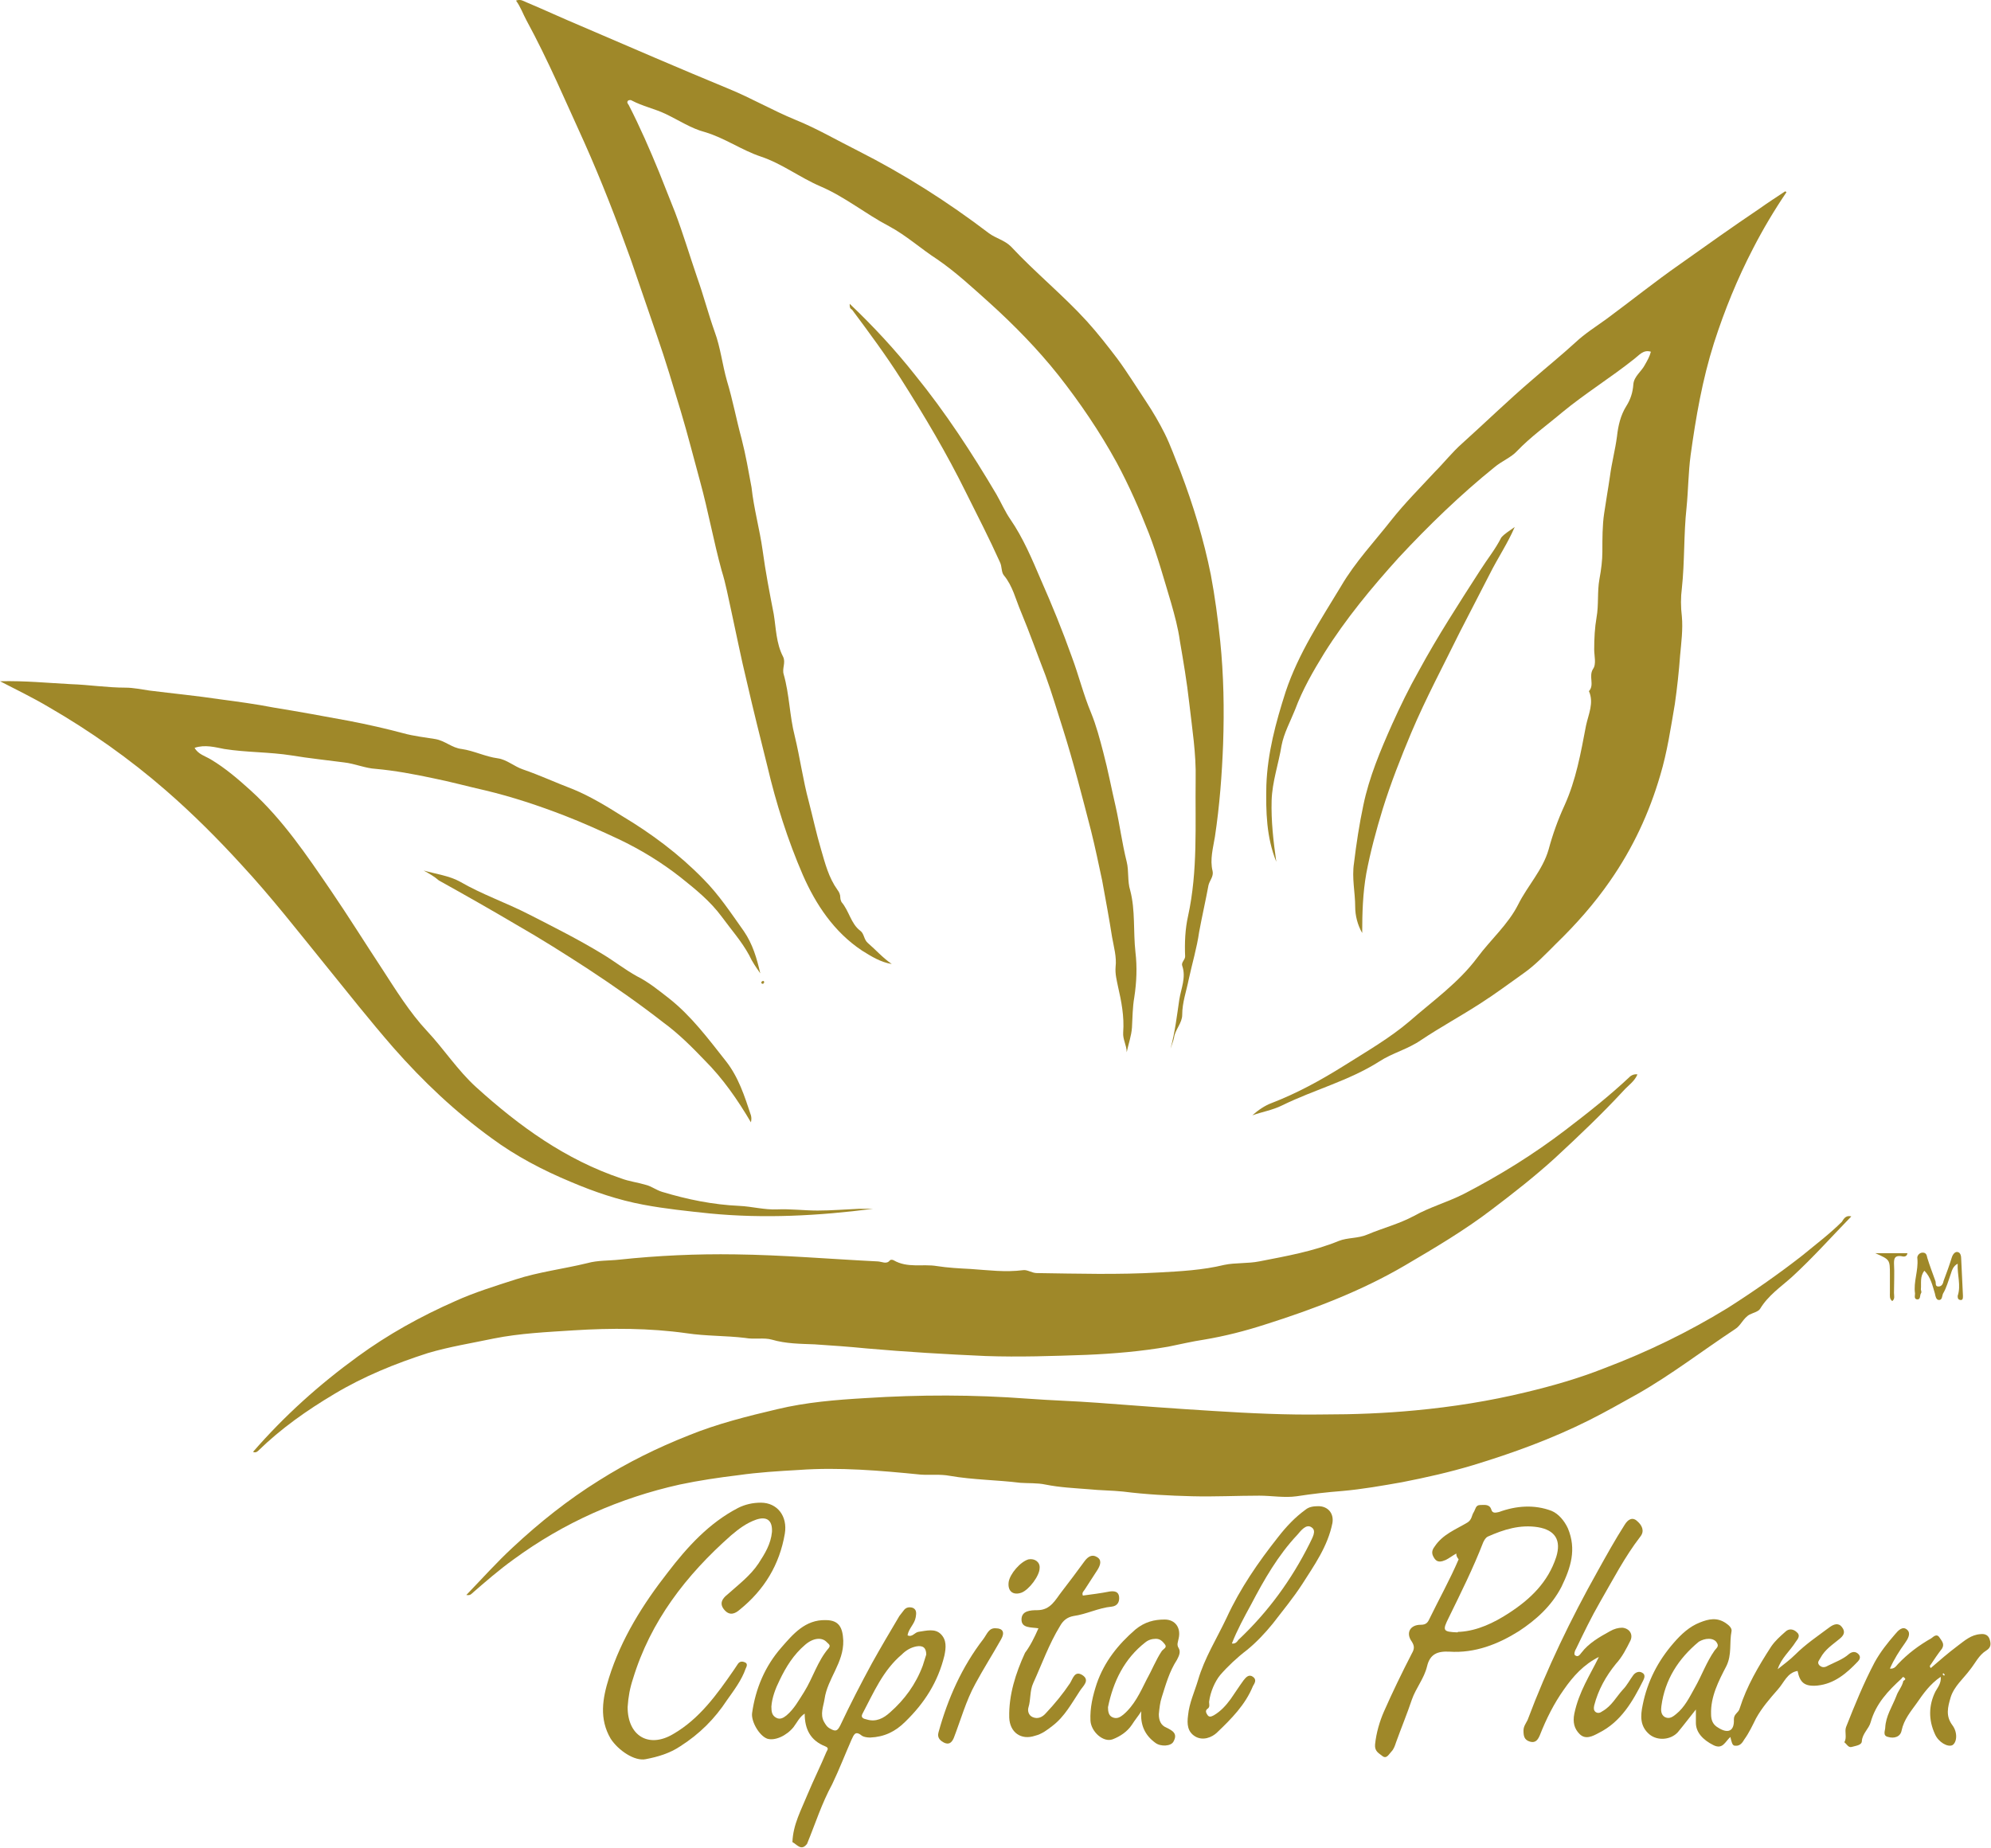 <?xml version="1.0" encoding="utf-8"?>
<!-- Generator: Adobe Illustrator 25.0.1, SVG Export Plug-In . SVG Version: 6.00 Build 0)  -->
<svg version="1.0" id="Layer_1" xmlns="http://www.w3.org/2000/svg" xmlns:xlink="http://www.w3.org/1999/xlink" x="0px" y="0px"
	 viewBox="0 0 34.07 31.63" style="enable-background:new 0 0 34.07 31.63;" xml:space="preserve">
<style type="text/css">
	.st0{fill:#000104;}
	.st1{fill:#FFFFFF;}
	.st2{fill:#EF493E;}
	.st3{opacity:0.6;fill-rule:evenodd;clip-rule:evenodd;fill:#FBBE43;}
	.st4{opacity:0.6;fill-rule:evenodd;clip-rule:evenodd;fill:#EF930E;}
	.st5{opacity:0.6;fill-rule:evenodd;clip-rule:evenodd;fill:#E67906;}
	.st6{fill:#9F8829;}
	.st7{fill:#3972A6;}
	.st8{fill:url(#SVGID_1_);stroke:#2B53A4;stroke-width:0.5;stroke-miterlimit:10;}
	.st9{fill:none;}
	.st10{fill:url(#SVGID_2_);}
	.st11{fill:url(#SVGID_3_);}
	.st12{fill:#B3B3B3;}
	.st13{fill:url(#SVGID_4_);}
	.st14{fill:url(#SVGID_5_);}
	.st15{fill:url(#SVGID_6_);}
	.st16{fill:#FFFFFF;stroke:#FFFFFF;stroke-width:0.25;stroke-miterlimit:10;}
	.st17{fill:#00001D;}
	.st18{fill:#4DA0C5;}
	.st19{fill:url(#SVGID_7_);}
	.st20{fill:#2E6A85;}
	.st21{fill:none;stroke:#144FA1;stroke-width:0.113;stroke-linejoin:round;stroke-miterlimit:10;}
	.st22{fill:#F27337;}
	.st23{fill:#8EB8D4;}
	.st24{fill:#F38056;}
	.st25{fill:#626365;}
	.st26{fill:#EF6D23;}
	.st27{fill:#284B82;}
	.st28{fill:#242956;}
	.st29{fill:#15142A;}
	.st30{fill:#84C343;}
	.st31{fill:#4CA1C6;}
	.st32{fill:#121617;}
	.st33{fill:#CF8966;}
	.st34{fill:#F37639;}
	.st35{opacity:0.3;fill:url(#SVGID_8_);}
	.st36{fill:#373277;}
	.st37{fill:#E61E25;}
	.st38{fill:#2555A5;}
	.st39{fill:#2E225E;}
	.st40{fill:#F8A425;}
	.st41{fill:#2058A7;}
	.st42{fill:none;stroke:#205AA8;stroke-width:0.156;stroke-miterlimit:10;}
	.st43{fill:#49A3C7;}
	.st44{fill-rule:evenodd;clip-rule:evenodd;}
	.st45{fill-rule:evenodd;clip-rule:evenodd;fill:url(#SVGID_9_);}
	.st46{fill-rule:evenodd;clip-rule:evenodd;fill:url(#SVGID_10_);}
	.st47{fill-rule:evenodd;clip-rule:evenodd;fill:url(#SVGID_11_);}
	.st48{fill:#1D2251;}
	.st49{fill:#2260AC;}
	.st50{fill:url(#SVGID_12_);}
	.st51{fill:#FFFFFC;}
	.st52{fill:#4C9FC5;}
	.st53{fill:#28306D;}
	.st54{fill:#4C9EC5;}
	.st55{fill:#28306E;}
	.st56{fill:#29306F;}
	.st57{fill:#F7F7FB;}
	.st58{fill:url(#SVGID_13_);}
	.st59{fill:url(#SVGID_14_);}
	.st60{fill:url(#SVGID_15_);}
	.st61{fill:url(#SVGID_16_);}
	.st62{fill:#10123C;}
	.st63{fill:#F5842C;}
	.st64{fill:#1F305E;}
	.st65{fill:#87BBD1;}
	.st66{fill:#203160;}
	.st67{fill:#235779;}
	.st68{fill:#359FA1;}
	.st69{fill:#A4D1A4;}
	.st70{fill:#B9DBBC;}
	.st71{fill:#C6DDCA;}
	.st72{fill:#662E14;}
	.st73{fill:#1D79A4;}
	.st74{fill:#C14B28;}
	.st75{fill:url(#SVGID_17_);}
	.st76{fill:url(#SVGID_18_);}
	.st77{fill:url(#SVGID_19_);}
	.st78{fill:url(#SVGID_20_);}
	.st79{fill:url(#SVGID_21_);}
	.st80{fill:url(#SVGID_22_);}
	.st81{fill:url(#SVGID_23_);}
	.st82{fill:url(#SVGID_24_);}
	.st83{fill:url(#SVGID_25_);}
	.st84{fill:url(#SVGID_26_);}
	.st85{fill:url(#SVGID_27_);}
	.st86{fill:url(#SVGID_28_);}
	.st87{fill:url(#SVGID_29_);}
	.st88{fill:url(#SVGID_30_);}
	.st89{fill:#1F164B;}
	.st90{clip-path:url(#SVGID_32_);fill:#253D97;}
	.st91{fill:url(#SVGID_33_);}
	.st92{fill:url(#SVGID_34_);}
	.st93{fill:url(#SVGID_35_);}
	.st94{fill:url(#SVGID_36_);}
	.st95{fill:url(#SVGID_37_);}
	.st96{fill:url(#SVGID_38_);}
	.st97{fill:url(#SVGID_39_);}
	.st98{fill:url(#SVGID_40_);}
	.st99{fill:url(#SVGID_41_);}
	.st100{fill:#443F41;}
	.st101{fill:#28306F;}
	.st102{fill:#71C49D;}
	.st103{fill:#F0C6A7;}
	.st104{fill:#DB8D82;}
	.st105{fill:#EFB7AC;}
	.st106{opacity:0.21;}
	.st107{fill-rule:evenodd;clip-rule:evenodd;fill:#A9196E;}
	.st108{fill-rule:evenodd;clip-rule:evenodd;fill:#FBE42C;}
	.st109{fill:#FBE42C;}
	.st110{fill:#A9196E;}
	.st111{fill:#7FC143;}
	.st112{clip-path:url(#SVGID_45_);fill:#7FC143;}
	.st113{clip-path:url(#SVGID_51_);fill:#7FC143;}
	.st114{fill:#243F8F;}
	.st115{fill:#EF4E2F;}
	.st116{fill:#010007;}
	.st117{fill:#0C0D37;}
	.st118{fill:#FBAF2D;}
	.st119{fill:url(#SVGID_54_);}
	.st120{fill-rule:evenodd;clip-rule:evenodd;fill:#FFFFFF;}
	.st121{fill:#1D4690;}
	.st122{fill:#3AA949;}
	.st123{fill:#F37A24;}
	.st124{fill:none;stroke:#F37A24;stroke-width:3.715;stroke-miterlimit:10;}
	.st125{fill:#3AA949;stroke:#FFFFFF;stroke-width:1.31;stroke-miterlimit:10;}
	.st126{fill:#46A2BB;}
	.st127{fill:#7153A0;}
	.st128{fill:#27316C;}
	.st129{fill:#2C65AE;}
	.st130{fill:#452D7A;}
	.st131{fill:#442C7A;}
	.st132{fill:#1A2642;}
	.st133{fill-rule:evenodd;clip-rule:evenodd;fill:#567EB8;}
	.st134{fill-rule:evenodd;clip-rule:evenodd;fill:#6A7EB8;}
	.st135{fill-rule:evenodd;clip-rule:evenodd;fill:#6A7EB9;}
	.st136{fill-rule:evenodd;clip-rule:evenodd;fill:#EE3C2D;}
	.st137{fill-rule:evenodd;clip-rule:evenodd;fill:#EF493F;}
	.st138{fill-rule:evenodd;clip-rule:evenodd;fill:#ED2C24;}
	.st139{fill-rule:evenodd;clip-rule:evenodd;fill:#E9AE28;}
	.st140{fill-rule:evenodd;clip-rule:evenodd;fill:#D69B28;}
	.st141{fill-rule:evenodd;clip-rule:evenodd;fill:#FCB729;}
	.st142{fill-rule:evenodd;clip-rule:evenodd;fill:#409E47;}
	.st143{fill-rule:evenodd;clip-rule:evenodd;fill:#4BB450;}
	.st144{fill-rule:evenodd;clip-rule:evenodd;fill:#338440;}
	.st145{fill:#C09C36;}
	.st146{fill:#1E552A;}
	.st147{clip-path:url(#SVGID_56_);fill:url(#SVGID_57_);}
	.st148{fill:#023A1E;}
	.st149{fill:#FFFFFA;}
	.st150{fill:#0D4F28;}
	.st151{fill:#0E5128;}
	.st152{fill:#0D4E27;}
	.st153{fill:#0E5229;}
	.st154{fill:#0E4823;}
	.st155{fill:#0E4C27;}
	.st156{fill:#F3F6E0;}
	.st157{fill:#0E4F28;}
	.st158{fill:#114823;}
	.st159{fill:#105229;}
	.st160{fill:#0A4A2B;}
	.st161{fill:#134F27;}
	.st162{fill:#165229;}
	.st163{fill:#0D5029;}
	.st164{fill:#0B4E2B;}
	.st165{fill:#105028;}
	.st166{fill:#0A492A;}
	.st167{fill:#E9F3E2;}
	.st168{fill:#144D26;}
	.st169{fill:#185C2F;}
	.st170{fill:#0F5028;}
	.st171{fill:#F3F8EA;}
	.st172{fill:#114D26;}
	.st173{fill:#70A685;}
	.st174{fill:#0D4F2A;}
	.st175{fill:#094A24;}
	.st176{fill:#0F4F27;}
	.st177{fill:#0A4C26;}
	.st178{fill:#A2D29A;}
	.st179{fill:#4D7E44;}
	.st180{fill:#E8F2E1;}
	.st181{fill:#EDF5E5;}
	.st182{fill:#E6F2E7;}
	.st183{fill:#E5F1DC;}
	.st184{fill:#E9F3E3;}
	.st185{fill:#E9F3E5;}
	.st186{fill:#E5F1DB;}
	.st187{fill:#D8ECD7;}
	.st188{fill:#D9EBD4;}
	.st189{fill:#E2F0DE;}
	.st190{fill:#366B4B;}
	.st191{fill:#5D6162;}
	.st192{fill:#212E5F;}
	.st193{fill:#DD1F26;}
	.st194{clip-path:url(#SVGID_59_);}
	.st195{fill:#23396F;}
	.st196{fill:#7FC24E;}
	.st197{clip-path:url(#SVGID_59_);fill:#23396F;}
	.st198{clip-path:url(#SVGID_59_);fill:#7FC24E;}
	.st199{fill:#91CEA4;}
	.st200{fill:#90CEA4;}
	.st201{fill:#C02026;}
	.st202{fill:#362E7E;}
</style>
<g>
	<path class="st6" d="M8.83,0.01c0.08-0.03,0.13,0.01,0.18,0.03c0.31,0.13,0.61,0.27,0.92,0.4c0.84,0.36,1.69,0.73,2.54,1.08
		c0.39,0.16,0.75,0.37,1.14,0.53c0.37,0.15,0.71,0.35,1.07,0.53c0.79,0.4,1.53,0.87,2.24,1.41c0.12,0.09,0.27,0.12,0.38,0.23
		c0.42,0.45,0.89,0.83,1.3,1.28c0.19,0.21,0.36,0.43,0.52,0.64c0.17,0.23,0.33,0.49,0.49,0.73c0.12,0.18,0.23,0.37,0.32,0.55
		c0.1,0.2,0.18,0.43,0.27,0.65c0.22,0.58,0.4,1.17,0.52,1.77c0.07,0.37,0.12,0.75,0.16,1.13c0.06,0.59,0.07,1.17,0.05,1.76
		c-0.02,0.53-0.06,1.06-0.14,1.59c-0.03,0.19-0.09,0.39-0.04,0.59c0.02,0.09-0.05,0.16-0.07,0.24c-0.05,0.27-0.11,0.53-0.16,0.8
		c-0.04,0.28-0.12,0.54-0.18,0.82c-0.04,0.2-0.11,0.39-0.11,0.6c0,0.14-0.12,0.25-0.14,0.39c-0.01,0.05-0.03,0.1-0.06,0.19
		c0.08-0.3,0.11-0.57,0.15-0.84c0.03-0.19,0.12-0.38,0.05-0.58c-0.02-0.06,0.05-0.1,0.05-0.16c-0.01-0.23,0-0.47,0.05-0.69
		c0.17-0.78,0.12-1.56,0.13-2.34c0.01-0.44-0.06-0.87-0.11-1.31c-0.04-0.36-0.1-0.71-0.16-1.06c-0.03-0.22-0.09-0.44-0.15-0.65
		c-0.12-0.4-0.23-0.8-0.38-1.19c-0.16-0.41-0.34-0.82-0.55-1.21c-0.29-0.53-0.63-1.03-1-1.5c-0.35-0.44-0.75-0.85-1.17-1.23
		c-0.29-0.26-0.58-0.53-0.9-0.75c-0.28-0.18-0.53-0.41-0.83-0.57c-0.4-0.21-0.75-0.5-1.17-0.68c-0.35-0.15-0.66-0.39-1.02-0.51
		c-0.33-0.11-0.62-0.32-0.96-0.42c-0.23-0.06-0.44-0.2-0.67-0.31c-0.19-0.09-0.39-0.13-0.58-0.23c-0.01-0.01-0.04-0.01-0.06,0
		c-0.03,0.03-0.01,0.05,0.01,0.08c0.19,0.37,0.36,0.76,0.52,1.15c0.09,0.23,0.18,0.45,0.27,0.68c0.14,0.37,0.25,0.74,0.38,1.12
		c0.11,0.31,0.19,0.62,0.3,0.93c0.1,0.27,0.13,0.56,0.21,0.84c0.1,0.33,0.16,0.66,0.25,0.99c0.07,0.27,0.12,0.56,0.17,0.83
		C12.9,8.71,13,9.06,13.05,9.42c0.05,0.37,0.12,0.73,0.19,1.09c0.04,0.24,0.04,0.5,0.16,0.73c0.05,0.1-0.02,0.2,0.01,0.3
		c0.1,0.35,0.1,0.71,0.19,1.06c0.09,0.37,0.14,0.75,0.24,1.12c0.07,0.27,0.13,0.55,0.21,0.82c0.07,0.24,0.13,0.48,0.28,0.69
		c0.03,0.04,0.05,0.08,0.05,0.14c0,0.02,0.01,0.05,0.02,0.07c0.13,0.15,0.16,0.37,0.32,0.49c0.07,0.05,0.06,0.15,0.13,0.21
		c0.14,0.12,0.25,0.25,0.41,0.36c-0.19-0.03-0.35-0.13-0.51-0.23c-0.48-0.32-0.79-0.79-1.01-1.29c-0.26-0.6-0.46-1.23-0.61-1.87
		c-0.12-0.48-0.24-0.96-0.35-1.44c-0.1-0.41-0.18-0.82-0.27-1.23c-0.05-0.22-0.09-0.45-0.16-0.67c-0.14-0.51-0.23-1.02-0.37-1.53
		c-0.11-0.4-0.21-0.8-0.33-1.2c-0.13-0.43-0.26-0.87-0.41-1.3c-0.15-0.44-0.3-0.87-0.45-1.31c-0.24-0.67-0.5-1.34-0.79-1.99
		c-0.32-0.7-0.62-1.41-0.99-2.09C8.95,0.24,8.91,0.12,8.83,0.01z"/>
	<path class="st6" d="M30.57,3.29C30.36,3.6,30.17,3.92,30,4.25c-0.27,0.52-0.49,1.06-0.67,1.62c-0.2,0.63-0.31,1.27-0.4,1.92
		c-0.04,0.3-0.04,0.6-0.07,0.9c-0.05,0.46-0.03,0.92-0.08,1.38c-0.02,0.15-0.02,0.32,0,0.48c0.02,0.22-0.01,0.45-0.03,0.67
		c-0.02,0.27-0.05,0.55-0.09,0.83c-0.07,0.41-0.13,0.82-0.25,1.22c-0.19,0.65-0.47,1.25-0.86,1.81c-0.27,0.39-0.58,0.74-0.92,1.07
		c-0.18,0.18-0.36,0.37-0.56,0.51c-0.24,0.17-0.48,0.35-0.73,0.51c-0.34,0.22-0.69,0.41-1.02,0.63c-0.23,0.16-0.49,0.22-0.72,0.37
		c-0.52,0.33-1.11,0.48-1.66,0.75c-0.16,0.08-0.34,0.11-0.51,0.17c0.1-0.09,0.22-0.17,0.33-0.21c0.44-0.17,0.84-0.39,1.24-0.64
		c0.38-0.24,0.78-0.47,1.12-0.76c0.4-0.35,0.84-0.66,1.16-1.09c0.23-0.31,0.53-0.57,0.7-0.91c0.16-0.32,0.42-0.59,0.52-0.94
		c0.07-0.26,0.16-0.51,0.27-0.75c0.2-0.44,0.28-0.9,0.37-1.37c0.04-0.19,0.14-0.39,0.05-0.59c0.1-0.11-0.01-0.25,0.07-0.38
		c0.06-0.08,0.02-0.23,0.02-0.33c0-0.19,0.01-0.38,0.04-0.55c0.04-0.22,0.01-0.44,0.05-0.66c0.03-0.16,0.05-0.32,0.05-0.47
		c0-0.22,0-0.45,0.03-0.65c0.03-0.21,0.07-0.43,0.1-0.64c0.03-0.23,0.09-0.45,0.12-0.68c0.02-0.18,0.06-0.36,0.16-0.52
		c0.07-0.11,0.11-0.23,0.12-0.37c0.01-0.14,0.14-0.22,0.2-0.34c0.04-0.07,0.08-0.14,0.1-0.22c-0.13-0.04-0.2,0.06-0.28,0.12
		c-0.4,0.32-0.84,0.59-1.24,0.92c-0.26,0.22-0.53,0.41-0.77,0.66c-0.1,0.11-0.26,0.17-0.39,0.28C25,8.46,24.45,8.99,23.93,9.55
		c-0.46,0.51-0.9,1.04-1.27,1.63c-0.19,0.31-0.37,0.62-0.5,0.97c-0.08,0.2-0.19,0.4-0.23,0.61c-0.05,0.31-0.16,0.62-0.17,0.94
		c-0.01,0.35,0.03,0.7,0.08,1.05c-0.17-0.42-0.18-0.86-0.17-1.31c0.02-0.55,0.16-1.07,0.33-1.6c0.22-0.66,0.6-1.23,0.95-1.81
		c0.24-0.41,0.57-0.76,0.86-1.13c0.23-0.29,0.49-0.55,0.74-0.82c0.16-0.16,0.3-0.34,0.47-0.49c0.4-0.36,0.79-0.74,1.2-1.09
		c0.24-0.21,0.5-0.42,0.74-0.64c0.16-0.15,0.35-0.27,0.53-0.4c0.42-0.31,0.83-0.64,1.26-0.94c0.45-0.32,0.9-0.64,1.36-0.95
		c0.14-0.1,0.28-0.19,0.43-0.29C30.55,3.27,30.56,3.28,30.57,3.29z"/>
	<path class="st6" d="M31.68,20.82c-0.34,0.35-0.66,0.71-1.02,1.04c-0.19,0.17-0.4,0.31-0.54,0.54c-0.03,0.05-0.12,0.07-0.18,0.1
		c-0.11,0.06-0.15,0.19-0.25,0.25c-0.56,0.37-1.09,0.78-1.67,1.11c-0.27,0.15-0.55,0.31-0.83,0.45c-0.64,0.32-1.3,0.56-1.99,0.77
		c-0.4,0.12-0.8,0.21-1.21,0.29c-0.34,0.06-0.68,0.12-1.02,0.15c-0.26,0.02-0.52,0.05-0.78,0.09c-0.21,0.03-0.43-0.01-0.64-0.01
		c-0.38,0-0.77,0.02-1.15,0.01c-0.39-0.01-0.79-0.03-1.18-0.08c-0.19-0.02-0.4-0.02-0.59-0.04c-0.25-0.02-0.49-0.03-0.74-0.08
		c-0.14-0.03-0.29-0.02-0.43-0.03c-0.4-0.05-0.81-0.05-1.21-0.12c-0.16-0.03-0.33-0.01-0.49-0.02c-0.7-0.07-1.4-0.13-2.09-0.08
		c-0.35,0.02-0.69,0.04-1.04,0.09c-0.33,0.04-0.67,0.09-1,0.16c-1.03,0.23-1.98,0.65-2.84,1.28c-0.25,0.18-0.48,0.38-0.71,0.58
		c-0.02,0.02-0.04,0.04-0.1,0.03c0.27-0.28,0.52-0.56,0.79-0.81c0.46-0.43,0.95-0.82,1.48-1.15c0.49-0.31,1-0.56,1.53-0.77
		c0.49-0.2,1.01-0.33,1.52-0.45c0.5-0.12,1-0.16,1.51-0.19c0.93-0.06,1.85-0.06,2.78,0.01c0.4,0.03,0.79,0.04,1.19,0.07
		c0.66,0.05,1.32,0.1,1.98,0.14c0.63,0.04,1.26,0.07,1.89,0.06c0.52,0,1.05-0.02,1.57-0.07c0.64-0.06,1.27-0.16,1.89-0.31
		c0.46-0.11,0.91-0.24,1.34-0.41c0.74-0.28,1.44-0.62,2.11-1.03c0.44-0.28,0.87-0.58,1.28-0.9c0.23-0.19,0.47-0.37,0.68-0.58
		C31.56,20.84,31.6,20.8,31.68,20.82z"/>
	<path class="st6" d="M28.02,18.39c-0.05,0.12-0.16,0.19-0.24,0.28c-0.37,0.4-0.77,0.78-1.17,1.15c-0.34,0.31-0.71,0.6-1.08,0.88
		c-0.47,0.36-0.98,0.66-1.49,0.96c-0.75,0.44-1.57,0.75-2.39,1.01c-0.34,0.11-0.69,0.2-1.05,0.26c-0.2,0.03-0.41,0.08-0.61,0.12
		c-0.46,0.08-0.93,0.12-1.4,0.14c-0.57,0.02-1.15,0.04-1.72,0.02c-0.68-0.03-1.36-0.07-2.04-0.13c-0.3-0.03-0.59-0.05-0.89-0.07
		C13.69,23,13.45,23,13.21,22.93c-0.14-0.04-0.3,0-0.46-0.03c-0.33-0.04-0.67-0.03-1-0.08c-0.64-0.09-1.29-0.09-1.93-0.05
		c-0.46,0.03-0.92,0.05-1.37,0.14c-0.38,0.08-0.76,0.14-1.13,0.25c-0.56,0.18-1.1,0.4-1.6,0.7c-0.47,0.28-0.91,0.59-1.3,0.97
		c-0.02,0.02-0.05,0.04-0.09,0.02c0.54-0.62,1.13-1.15,1.79-1.63c0.52-0.38,1.08-0.69,1.67-0.95c0.33-0.15,0.69-0.26,1.03-0.37
		c0.4-0.13,0.82-0.18,1.23-0.28c0.18-0.05,0.37-0.04,0.55-0.06c0.66-0.07,1.32-0.1,1.98-0.09c0.81,0.01,1.62,0.08,2.43,0.12
		c0.08,0,0.16,0.06,0.22-0.02c0.01-0.01,0.04-0.01,0.06,0c0.24,0.14,0.5,0.06,0.74,0.1c0.19,0.03,0.39,0.04,0.58,0.05
		c0.3,0.02,0.59,0.06,0.9,0.02c0.07-0.01,0.15,0.05,0.23,0.05c0.7,0.01,1.39,0.03,2.09-0.01c0.37-0.02,0.75-0.04,1.12-0.13
		c0.19-0.04,0.4-0.02,0.6-0.06c0.46-0.09,0.92-0.17,1.36-0.35c0.15-0.06,0.33-0.04,0.49-0.11c0.26-0.11,0.54-0.18,0.8-0.32
		c0.27-0.15,0.56-0.23,0.84-0.37c0.62-0.32,1.2-0.68,1.75-1.1c0.38-0.29,0.76-0.59,1.11-0.92C27.93,18.4,27.97,18.38,28.02,18.39
		L28.02,18.39z"/>
	<path class="st6" d="M14.94,20.69c-0.93,0.12-1.86,0.17-2.79,0.08c-0.38-0.04-0.77-0.08-1.14-0.15c-0.43-0.08-0.84-0.22-1.24-0.39
		c-0.48-0.2-0.94-0.44-1.36-0.75c-0.62-0.45-1.17-0.97-1.68-1.55c-0.4-0.46-0.78-0.94-1.16-1.41c-0.47-0.58-0.93-1.17-1.43-1.71
		c-0.41-0.45-0.84-0.88-1.3-1.28c-0.62-0.54-1.3-1.02-2.01-1.43C0.56,11.94,0.29,11.81,0,11.66c0.43-0.01,0.82,0.03,1.21,0.05
		c0.31,0.01,0.62,0.06,0.94,0.06c0.13,0,0.27,0.03,0.41,0.05c0.4,0.05,0.81,0.09,1.21,0.15c0.3,0.04,0.6,0.08,0.91,0.14
		c0.43,0.07,0.87,0.15,1.3,0.23c0.31,0.06,0.62,0.13,0.92,0.21c0.18,0.05,0.37,0.07,0.55,0.1c0.17,0.03,0.28,0.15,0.45,0.17
		c0.21,0.03,0.4,0.13,0.62,0.16c0.15,0.02,0.28,0.14,0.43,0.19c0.29,0.1,0.57,0.23,0.86,0.34c0.29,0.12,0.57,0.29,0.84,0.46
		c0.5,0.3,0.97,0.65,1.38,1.07c0.27,0.27,0.48,0.59,0.7,0.9c0.15,0.22,0.22,0.46,0.28,0.72c-0.07-0.1-0.14-0.2-0.19-0.31
		c-0.13-0.24-0.31-0.44-0.47-0.66c-0.2-0.27-0.45-0.47-0.7-0.67c-0.33-0.26-0.69-0.48-1.07-0.66c-0.3-0.14-0.61-0.28-0.92-0.4
		c-0.44-0.17-0.89-0.32-1.35-0.43C8,13.46,7.71,13.38,7.41,13.32c-0.33-0.07-0.65-0.13-0.98-0.16c-0.18-0.01-0.36-0.09-0.54-0.11
		c-0.3-0.04-0.6-0.07-0.9-0.12c-0.38-0.06-0.77-0.05-1.15-0.11c-0.16-0.03-0.33-0.08-0.51-0.02c0.06,0.11,0.18,0.14,0.28,0.2
		c0.25,0.15,0.47,0.34,0.68,0.53c0.55,0.5,0.96,1.11,1.37,1.71c0.3,0.44,0.58,0.89,0.87,1.33c0.24,0.37,0.48,0.76,0.78,1.08
		c0.29,0.31,0.52,0.67,0.84,0.96c0.74,0.67,1.53,1.24,2.48,1.56c0.13,0.05,0.29,0.07,0.42,0.11c0.09,0.02,0.18,0.09,0.28,0.12
		c0.43,0.13,0.87,0.22,1.32,0.24c0.22,0.01,0.43,0.07,0.65,0.06c0.23-0.01,0.46,0.02,0.69,0.02c0.24,0,0.47-0.02,0.71-0.03
		C14.79,20.69,14.87,20.69,14.94,20.69z"/>
	<path class="st6" d="M14.54,5.2c0.41,0.39,0.78,0.79,1.12,1.22c0.52,0.64,0.97,1.33,1.39,2.04c0.08,0.14,0.15,0.3,0.24,0.43
		c0.22,0.32,0.37,0.68,0.52,1.03c0.19,0.43,0.37,0.87,0.53,1.32c0.12,0.32,0.2,0.65,0.33,0.96c0.09,0.22,0.15,0.45,0.21,0.68
		c0.08,0.3,0.14,0.62,0.21,0.92c0.07,0.31,0.11,0.63,0.19,0.95c0.04,0.16,0.01,0.33,0.06,0.49c0.09,0.34,0.05,0.7,0.09,1.06
		c0.03,0.25,0.02,0.51-0.02,0.77c-0.03,0.17-0.03,0.35-0.04,0.52c-0.01,0.14-0.06,0.28-0.09,0.42c0-0.12-0.07-0.22-0.06-0.34
		c0.02-0.27-0.03-0.53-0.09-0.79c-0.02-0.1-0.05-0.21-0.04-0.33c0.02-0.17-0.03-0.34-0.06-0.51c-0.05-0.32-0.11-0.64-0.17-0.97
		c-0.06-0.28-0.12-0.57-0.19-0.85c-0.15-0.58-0.3-1.17-0.48-1.74c-0.1-0.31-0.19-0.62-0.3-0.92c-0.14-0.36-0.27-0.73-0.42-1.09
		c-0.09-0.21-0.14-0.44-0.29-0.62c-0.05-0.06-0.03-0.15-0.07-0.23c-0.18-0.4-0.38-0.79-0.58-1.19c-0.33-0.67-0.71-1.31-1.11-1.94
		c-0.26-0.41-0.55-0.8-0.84-1.19C14.54,5.28,14.54,5.25,14.54,5.2z"/>
	<path class="st6" d="M13.81,31.56c-0.1,0.13-0.17,0.01-0.25-0.03c0.01-0.3,0.15-0.55,0.26-0.82c0.1-0.24,0.22-0.48,0.32-0.72
		c0.01-0.03,0.06-0.07-0.02-0.1c-0.25-0.1-0.35-0.29-0.35-0.56c-0.09,0.06-0.13,0.15-0.19,0.23c-0.12,0.15-0.32,0.24-0.45,0.2
		c-0.14-0.05-0.28-0.3-0.26-0.44c0.06-0.42,0.22-0.8,0.5-1.12c0.2-0.23,0.41-0.48,0.76-0.47c0.23,0,0.29,0.13,0.3,0.35
		c0.01,0.38-0.27,0.65-0.32,1c-0.02,0.13-0.08,0.26-0.01,0.39c0.03,0.05,0.05,0.09,0.11,0.12c0.09,0.05,0.12,0.04,0.17-0.06
		c0.17-0.36,0.35-0.71,0.54-1.06c0.15-0.27,0.31-0.54,0.47-0.81c0.02-0.03,0.05-0.06,0.07-0.09c0.04-0.06,0.1-0.07,0.16-0.05
		c0.07,0.03,0.06,0.1,0.05,0.16c-0.02,0.12-0.12,0.19-0.14,0.31c0.08,0.04,0.12-0.05,0.19-0.06c0.14-0.02,0.28-0.06,0.38,0.04
		c0.1,0.1,0.09,0.23,0.06,0.37c-0.11,0.45-0.34,0.81-0.67,1.13c-0.17,0.17-0.36,0.26-0.6,0.27c-0.05,0-0.11-0.01-0.14-0.03
		c-0.12-0.1-0.14-0.01-0.18,0.07c-0.11,0.25-0.21,0.51-0.33,0.76C14.06,30.87,13.95,31.22,13.81,31.56z M15.85,28.32
		c0-0.12-0.06-0.16-0.17-0.14c-0.1,0.02-0.18,0.07-0.25,0.14c-0.32,0.27-0.48,0.65-0.67,1.01c-0.04,0.07,0.02,0.09,0.07,0.1
		c0.16,0.05,0.29-0.02,0.4-0.12c0.25-0.22,0.44-0.48,0.56-0.8C15.81,28.45,15.83,28.38,15.85,28.32z M13.2,29.21
		c0,0.09,0.01,0.15,0.08,0.19c0.07,0.04,0.13,0,0.18-0.04c0.13-0.11,0.21-0.26,0.3-0.4c0.15-0.24,0.23-0.53,0.42-0.75
		c0.04-0.05,0-0.07-0.03-0.1c-0.08-0.09-0.23-0.08-0.37,0.04c-0.2,0.17-0.33,0.38-0.44,0.61C13.27,28.9,13.21,29.06,13.2,29.21z"/>
	<path class="st6" d="M24.92,26.59c-0.07,0.04-0.12,0.08-0.18,0.11c-0.07,0.03-0.14,0.05-0.19-0.02c-0.04-0.06-0.07-0.12,0-0.21
		c0.14-0.21,0.36-0.29,0.56-0.41c0.08-0.05,0.07-0.12,0.11-0.18c0.03-0.05,0.03-0.12,0.11-0.12c0.07,0,0.16-0.02,0.19,0.08
		c0.02,0.07,0.08,0.05,0.13,0.04c0.3-0.11,0.61-0.13,0.9-0.02c0.12,0.05,0.22,0.17,0.28,0.3c0.15,0.36,0.05,0.67-0.11,1
		c-0.17,0.33-0.44,0.57-0.73,0.76c-0.35,0.22-0.75,0.38-1.19,0.35c-0.2-0.01-0.33,0.04-0.38,0.25c-0.05,0.21-0.19,0.37-0.26,0.57
		c-0.08,0.24-0.18,0.48-0.27,0.73c-0.02,0.06-0.04,0.12-0.08,0.16c-0.04,0.04-0.08,0.13-0.15,0.08c-0.06-0.05-0.14-0.08-0.13-0.2
		c0.02-0.2,0.08-0.4,0.15-0.56c0.15-0.34,0.31-0.67,0.48-1c0.04-0.07,0.05-0.12,0-0.2c-0.11-0.15-0.03-0.29,0.15-0.29
		c0.07,0,0.11-0.02,0.14-0.08c0.17-0.35,0.36-0.69,0.51-1.04C24.93,26.65,24.92,26.63,24.92,26.59z M24.99,27.93
		c0.29-0.02,0.57-0.15,0.83-0.32c0.37-0.24,0.67-0.53,0.81-0.96c0.09-0.29-0.02-0.46-0.31-0.51c-0.31-0.05-0.59,0.04-0.86,0.16
		c-0.04,0.02-0.06,0.06-0.08,0.1c-0.17,0.44-0.38,0.86-0.59,1.29c-0.11,0.22-0.1,0.24,0.15,0.25
		C24.95,27.93,24.95,27.93,24.99,27.93z"/>
	<path class="st6" d="M10.74,29.22c0,0.49,0.36,0.71,0.78,0.46c0.45-0.26,0.75-0.68,1.04-1.1c0.02-0.03,0.04-0.06,0.06-0.09
		c0.03-0.05,0.07-0.06,0.12-0.04c0.06,0.02,0.04,0.07,0.02,0.11c-0.07,0.2-0.2,0.37-0.32,0.54c-0.21,0.32-0.47,0.58-0.8,0.79
		c-0.18,0.12-0.38,0.18-0.59,0.22c-0.19,0.04-0.47-0.15-0.6-0.35c-0.2-0.34-0.14-0.69-0.03-1.04c0.21-0.67,0.58-1.26,1.01-1.81
		c0.33-0.43,0.7-0.84,1.2-1.1c0.12-0.06,0.25-0.09,0.39-0.09c0.28,0,0.46,0.23,0.41,0.53c-0.09,0.53-0.35,0.96-0.77,1.3
		c-0.08,0.07-0.17,0.11-0.26,0.01c-0.1-0.11-0.04-0.2,0.05-0.27c0.19-0.17,0.39-0.32,0.53-0.53c0.11-0.17,0.21-0.33,0.23-0.54
		c0.01-0.2-0.09-0.27-0.27-0.21c-0.17,0.06-0.3,0.16-0.43,0.27c-0.77,0.68-1.38,1.47-1.68,2.46C10.78,28.89,10.75,29.05,10.74,29.22
		z"/>
	<path class="st6" d="M29.61,29.73c-0.09,0.08-0.13,0.22-0.29,0.14c-0.18-0.09-0.3-0.22-0.3-0.38c0-0.06,0-0.12,0-0.23
		c-0.12,0.15-0.21,0.27-0.31,0.39c-0.12,0.13-0.34,0.15-0.48,0.04c-0.17-0.14-0.16-0.32-0.12-0.51c0.08-0.4,0.26-0.75,0.53-1.06
		c0.13-0.15,0.27-0.28,0.45-0.35c0.15-0.06,0.29-0.09,0.44,0.01c0.06,0.04,0.11,0.09,0.1,0.14c-0.04,0.2,0.01,0.4-0.09,0.6
		c-0.13,0.25-0.27,0.52-0.26,0.82c0,0.1,0.03,0.18,0.12,0.23c0.17,0.11,0.28,0.06,0.27-0.14c0-0.1,0.08-0.11,0.1-0.19
		c0.12-0.38,0.32-0.72,0.54-1.06c0.07-0.1,0.15-0.17,0.24-0.25c0.06-0.06,0.14-0.05,0.2,0.01c0.06,0.05,0.02,0.11-0.02,0.16
		c-0.1,0.16-0.25,0.28-0.31,0.47c0.1-0.08,0.21-0.16,0.3-0.25c0.18-0.18,0.39-0.32,0.59-0.47c0.07-0.05,0.15-0.08,0.21,0
		c0.07,0.09,0.02,0.15-0.04,0.2c-0.12,0.1-0.25,0.18-0.33,0.33c-0.02,0.04-0.06,0.07-0.02,0.12c0.05,0.05,0.1,0.04,0.15,0.01
		c0.12-0.06,0.26-0.11,0.36-0.2c0.05-0.04,0.11-0.05,0.16,0c0.05,0.05,0.02,0.1-0.01,0.13c-0.19,0.2-0.4,0.38-0.69,0.41
		c-0.22,0.02-0.3-0.05-0.34-0.25c-0.18,0.03-0.23,0.2-0.34,0.32c-0.14,0.16-0.27,0.31-0.37,0.49c-0.06,0.12-0.12,0.25-0.2,0.36
		c-0.03,0.05-0.07,0.12-0.16,0.11C29.64,29.88,29.63,29.81,29.61,29.73z M29.24,28.05c-0.06,0-0.12,0.02-0.17,0.05
		c-0.35,0.29-0.58,0.65-0.64,1.1c-0.01,0.07-0.01,0.15,0.06,0.19c0.08,0.04,0.14-0.01,0.19-0.05c0.15-0.12,0.23-0.29,0.32-0.45
		c0.12-0.21,0.2-0.44,0.34-0.64c0.03-0.04,0.08-0.07,0.04-0.13C29.36,28.08,29.31,28.05,29.24,28.05z"/>
	<path class="st6" d="M27.36,28.36c-0.26,0.13-0.44,0.33-0.6,0.56c-0.17,0.24-0.3,0.5-0.41,0.78c-0.03,0.07-0.07,0.14-0.17,0.11
		c-0.1-0.03-0.11-0.1-0.11-0.19c0-0.07,0.04-0.12,0.07-0.18c0.33-0.88,0.74-1.73,1.2-2.55c0.15-0.27,0.3-0.54,0.46-0.79
		c0.06-0.1,0.14-0.14,0.22-0.06c0.07,0.06,0.13,0.16,0.05,0.26c-0.27,0.35-0.47,0.74-0.69,1.12c-0.15,0.26-0.28,0.53-0.41,0.8
		c-0.02,0.03-0.04,0.09-0.02,0.11c0.05,0.04,0.08,0,0.11-0.04c0.13-0.17,0.31-0.27,0.49-0.37c0.07-0.04,0.14-0.06,0.21-0.06
		c0.12,0.01,0.19,0.11,0.14,0.22c-0.07,0.14-0.14,0.28-0.25,0.4c-0.17,0.21-0.3,0.44-0.37,0.71c-0.01,0.05-0.01,0.08,0.02,0.11
		c0.04,0.03,0.08,0.02,0.12-0.01c0.16-0.09,0.24-0.25,0.35-0.37c0.07-0.07,0.12-0.17,0.18-0.25c0.04-0.05,0.1-0.07,0.15-0.04
		c0.06,0.03,0.04,0.09,0.02,0.13c-0.18,0.36-0.38,0.71-0.76,0.9c-0.11,0.06-0.23,0.12-0.33,0.02c-0.09-0.09-0.12-0.2-0.09-0.35
		C27.02,28.95,27.21,28.67,27.36,28.36z"/>
	<path class="st6" d="M32.54,28.73c-0.23,0.21-0.44,0.43-0.53,0.75c-0.03,0.11-0.14,0.19-0.15,0.32c0,0.07-0.1,0.08-0.17,0.1
		c-0.06,0.02-0.09-0.05-0.13-0.08c0.05-0.08,0-0.18,0.03-0.26c0.15-0.38,0.3-0.75,0.49-1.11c0.1-0.18,0.22-0.33,0.35-0.48
		c0.05-0.06,0.13-0.15,0.21-0.07c0.06,0.06,0.01,0.15-0.04,0.22c-0.1,0.14-0.19,0.28-0.26,0.44c0.08,0.01,0.11-0.05,0.14-0.08
		c0.17-0.18,0.36-0.32,0.57-0.44c0.03-0.02,0.09-0.09,0.14-0.01c0.04,0.06,0.09,0.11,0.04,0.19c-0.07,0.09-0.13,0.18-0.19,0.27
		c-0.01,0.01-0.03,0.03,0,0.06c0.15-0.13,0.3-0.26,0.46-0.38c0.12-0.09,0.23-0.19,0.39-0.2c0.08-0.01,0.14,0.02,0.16,0.1
		c0.02,0.07,0.02,0.13-0.06,0.18c-0.13,0.08-0.19,0.22-0.28,0.33c-0.11,0.15-0.27,0.28-0.33,0.47c-0.05,0.17-0.09,0.32,0.03,0.48
		c0.09,0.12,0.08,0.29,0,0.34c-0.08,0.04-0.24-0.05-0.3-0.19c-0.11-0.24-0.11-0.49,0.01-0.73c0.04-0.07,0.1-0.14,0.09-0.25
		c-0.18,0.12-0.3,0.29-0.41,0.45c-0.1,0.14-0.22,0.28-0.26,0.47c-0.02,0.11-0.13,0.14-0.23,0.11c-0.1-0.02-0.05-0.11-0.05-0.16
		c0.01-0.2,0.12-0.36,0.19-0.54c0.03-0.09,0.1-0.16,0.12-0.26c0.02-0.01,0.05-0.03,0.02-0.05C32.57,28.69,32.55,28.71,32.54,28.73z
		 M33.26,28.68c0.01,0,0.02-0.01,0.02-0.01c-0.01-0.01-0.01-0.02-0.02-0.03c-0.01,0.01-0.02,0.01-0.02,0.02
		C33.25,28.66,33.26,28.67,33.26,28.68z"/>
	<path class="st6" d="M22.56,25.78c0.16,0,0.27,0.12,0.24,0.29c-0.08,0.4-0.31,0.72-0.52,1.05c-0.15,0.23-0.33,0.45-0.5,0.67
		c-0.13,0.16-0.28,0.32-0.44,0.45c-0.17,0.13-0.33,0.28-0.46,0.43c-0.09,0.11-0.17,0.29-0.19,0.46c0,0.04,0.02,0.09-0.03,0.12
		c-0.04,0.03-0.02,0.07,0,0.1c0.03,0.05,0.07,0.03,0.11,0.01c0.12-0.07,0.21-0.17,0.29-0.28c0.07-0.1,0.14-0.21,0.22-0.32
		c0.04-0.05,0.09-0.11,0.16-0.06c0.07,0.05,0.03,0.11,0,0.16c-0.13,0.32-0.37,0.56-0.61,0.79c-0.09,0.09-0.25,0.15-0.38,0.07
		c-0.13-0.08-0.14-0.21-0.12-0.36c0.02-0.21,0.11-0.4,0.17-0.6c0.11-0.38,0.32-0.71,0.49-1.07c0.23-0.5,0.54-0.95,0.88-1.38
		c0.14-0.18,0.29-0.34,0.47-0.47C22.4,25.79,22.48,25.78,22.56,25.78z M21.08,28.13c0.06,0.01,0.09-0.03,0.11-0.06
		c0.51-0.48,0.91-1.03,1.22-1.65c0.04-0.09,0.13-0.22,0.03-0.28c-0.09-0.06-0.18,0.06-0.24,0.13c-0.33,0.35-0.57,0.77-0.79,1.19
		C21.29,27.68,21.17,27.9,21.08,28.13z"/>
	<path class="st6" d="M25.92,9.02c-0.12,0.28-0.29,0.53-0.43,0.81c-0.17,0.33-0.34,0.66-0.51,0.99c-0.28,0.57-0.58,1.13-0.83,1.72
		c-0.18,0.43-0.35,0.86-0.49,1.31c-0.11,0.36-0.21,0.73-0.28,1.1c-0.06,0.34-0.07,0.68-0.07,1.02c-0.08-0.14-0.12-0.3-0.12-0.45
		c0-0.25-0.06-0.49-0.02-0.75c0.04-0.33,0.09-0.66,0.16-0.99c0.1-0.48,0.29-0.93,0.49-1.38c0.14-0.31,0.29-0.62,0.46-0.92
		c0.32-0.59,0.69-1.16,1.05-1.72c0.12-0.19,0.26-0.36,0.36-0.56C25.75,9.13,25.84,9.08,25.92,9.02L25.92,9.02z"/>
	<path class="st6" d="M7.25,14.9c0.21,0.06,0.44,0.09,0.62,0.19c0.38,0.22,0.79,0.36,1.18,0.56c0.43,0.22,0.85,0.43,1.26,0.68
		c0.2,0.12,0.39,0.27,0.59,0.38c0.2,0.1,0.37,0.24,0.55,0.38c0.38,0.3,0.67,0.69,0.97,1.07c0.22,0.28,0.32,0.6,0.43,0.93
		c0.01,0.04,0.01,0.07,0,0.12c-0.23-0.39-0.48-0.75-0.79-1.06c-0.22-0.23-0.45-0.46-0.71-0.65c-0.41-0.32-0.84-0.62-1.28-0.91
		c-0.4-0.26-0.81-0.52-1.23-0.76c-0.44-0.26-0.88-0.51-1.33-0.76C7.43,15,7.34,14.95,7.25,14.9z"/>
	<path class="st6" d="M17.77,27.87c-0.13-0.02-0.29,0-0.29-0.15c0-0.15,0.15-0.16,0.27-0.16c0.23,0,0.31-0.18,0.42-0.32
		c0.13-0.17,0.26-0.34,0.39-0.52c0.06-0.08,0.13-0.12,0.21-0.07c0.09,0.05,0.06,0.14,0.01,0.22c-0.07,0.11-0.15,0.23-0.22,0.34
		c-0.02,0.03-0.05,0.05-0.03,0.1c0.15-0.02,0.31-0.04,0.46-0.07c0.08-0.01,0.15,0,0.16,0.09c0.01,0.09-0.03,0.16-0.13,0.17
		c-0.22,0.02-0.43,0.13-0.65,0.16c-0.11,0.02-0.18,0.08-0.23,0.17c-0.19,0.31-0.31,0.65-0.46,0.98c-0.06,0.13-0.04,0.28-0.08,0.41
		c-0.02,0.06,0,0.14,0.07,0.17c0.09,0.04,0.17,0,0.23-0.07c0.15-0.16,0.29-0.33,0.41-0.51c0.05-0.08,0.08-0.22,0.21-0.14
		c0.14,0.09,0.01,0.19-0.04,0.27c-0.14,0.21-0.26,0.44-0.47,0.6c-0.09,0.07-0.18,0.14-0.3,0.17c-0.24,0.08-0.43-0.06-0.44-0.31
		c-0.01-0.39,0.11-0.76,0.27-1.11C17.63,28.17,17.7,28.03,17.77,27.87z"/>
	<path class="st6" d="M19.53,29.29c-0.05,0.08-0.11,0.15-0.16,0.23c-0.08,0.12-0.2,0.2-0.33,0.25c-0.16,0.06-0.37-0.13-0.38-0.32
		c-0.01-0.22,0.04-0.43,0.11-0.64c0.13-0.37,0.36-0.66,0.66-0.92c0.16-0.13,0.32-0.17,0.5-0.17c0.18,0,0.28,0.14,0.24,0.32
		c-0.01,0.06-0.04,0.11,0,0.17c0.04,0.07,0,0.14-0.03,0.2c-0.13,0.2-0.19,0.42-0.26,0.64c-0.03,0.09-0.04,0.19-0.05,0.29
		c0,0.1,0.03,0.19,0.13,0.23c0.1,0.05,0.2,0.1,0.12,0.24c-0.04,0.08-0.22,0.09-0.31,0.02C19.59,29.7,19.51,29.52,19.53,29.29z
		 M18.96,29.22c0,0.07,0.01,0.14,0.07,0.17c0.08,0.04,0.14,0,0.19-0.04c0.19-0.16,0.29-0.38,0.4-0.6c0.09-0.16,0.16-0.34,0.26-0.49
		c0.03-0.04,0.1-0.06,0.05-0.12c-0.04-0.05-0.08-0.09-0.15-0.09c-0.07,0-0.13,0.02-0.18,0.06C19.24,28.39,19.05,28.78,18.96,29.22z"
		/>
	<path class="st6" d="M17.04,27.87c0.12,0,0.16,0.07,0.09,0.19c-0.14,0.25-0.3,0.5-0.44,0.76c-0.16,0.29-0.25,0.62-0.37,0.93
		c-0.04,0.09-0.09,0.11-0.16,0.08c-0.06-0.03-0.13-0.08-0.1-0.18c0.16-0.58,0.4-1.12,0.77-1.6C16.89,27.97,16.92,27.86,17.04,27.87z
		"/>
	<path class="st6" d="M33.5,21.63c-0.08,0.04-0.1,0.12-0.12,0.18c-0.04,0.11-0.07,0.23-0.13,0.33c-0.02,0.04-0.01,0.12-0.08,0.11
		c-0.04-0.01-0.05-0.06-0.06-0.11c-0.04-0.13-0.07-0.28-0.18-0.39c-0.08,0.1-0.05,0.21-0.06,0.32c0,0.02,0.02,0.04,0,0.07
		c-0.02,0.03,0,0.11-0.07,0.1c-0.05-0.01-0.03-0.07-0.03-0.1c-0.03-0.2,0.06-0.39,0.04-0.6c-0.01-0.04,0.03-0.1,0.09-0.1
		c0.06,0,0.07,0.04,0.08,0.09c0.04,0.13,0.09,0.26,0.14,0.4c0.01,0.03-0.01,0.09,0.05,0.09c0.06,0,0.08-0.05,0.09-0.1
		c0.05-0.13,0.1-0.27,0.14-0.4c0.02-0.06,0.06-0.1,0.1-0.09c0.05,0.01,0.06,0.07,0.06,0.12c0.01,0.21,0.02,0.42,0.03,0.63
		c0,0.04,0,0.08-0.05,0.07c-0.04-0.01-0.04-0.04-0.04-0.07C33.56,22,33.49,21.82,33.5,21.63z"/>
	<path class="st6" d="M17.79,26.84c0,0.13-0.18,0.37-0.31,0.42c-0.14,0.05-0.24-0.02-0.22-0.18c0.02-0.14,0.2-0.35,0.34-0.39
		C17.71,26.67,17.8,26.74,17.79,26.84z"/>
	<path class="st6" d="M32.09,21.45c0.18,0,0.36,0,0.55,0c-0.01,0.07-0.07,0.06-0.11,0.05c-0.1-0.01-0.12,0.03-0.12,0.12
		c0.01,0.17,0,0.34,0,0.51c0,0.05,0.02,0.1-0.03,0.14c-0.05-0.04-0.04-0.09-0.04-0.14c0-0.11,0-0.21,0-0.32
		C32.34,21.56,32.34,21.56,32.09,21.45z"/>
	<path class="st6" d="M13.08,16.81c-0.01,0.01-0.02,0.03-0.02,0.03c-0.02,0-0.04-0.01-0.03-0.03c0-0.01,0.02-0.02,0.03-0.02
		C13.06,16.78,13.07,16.8,13.08,16.81z"/>
</g>
</svg>
